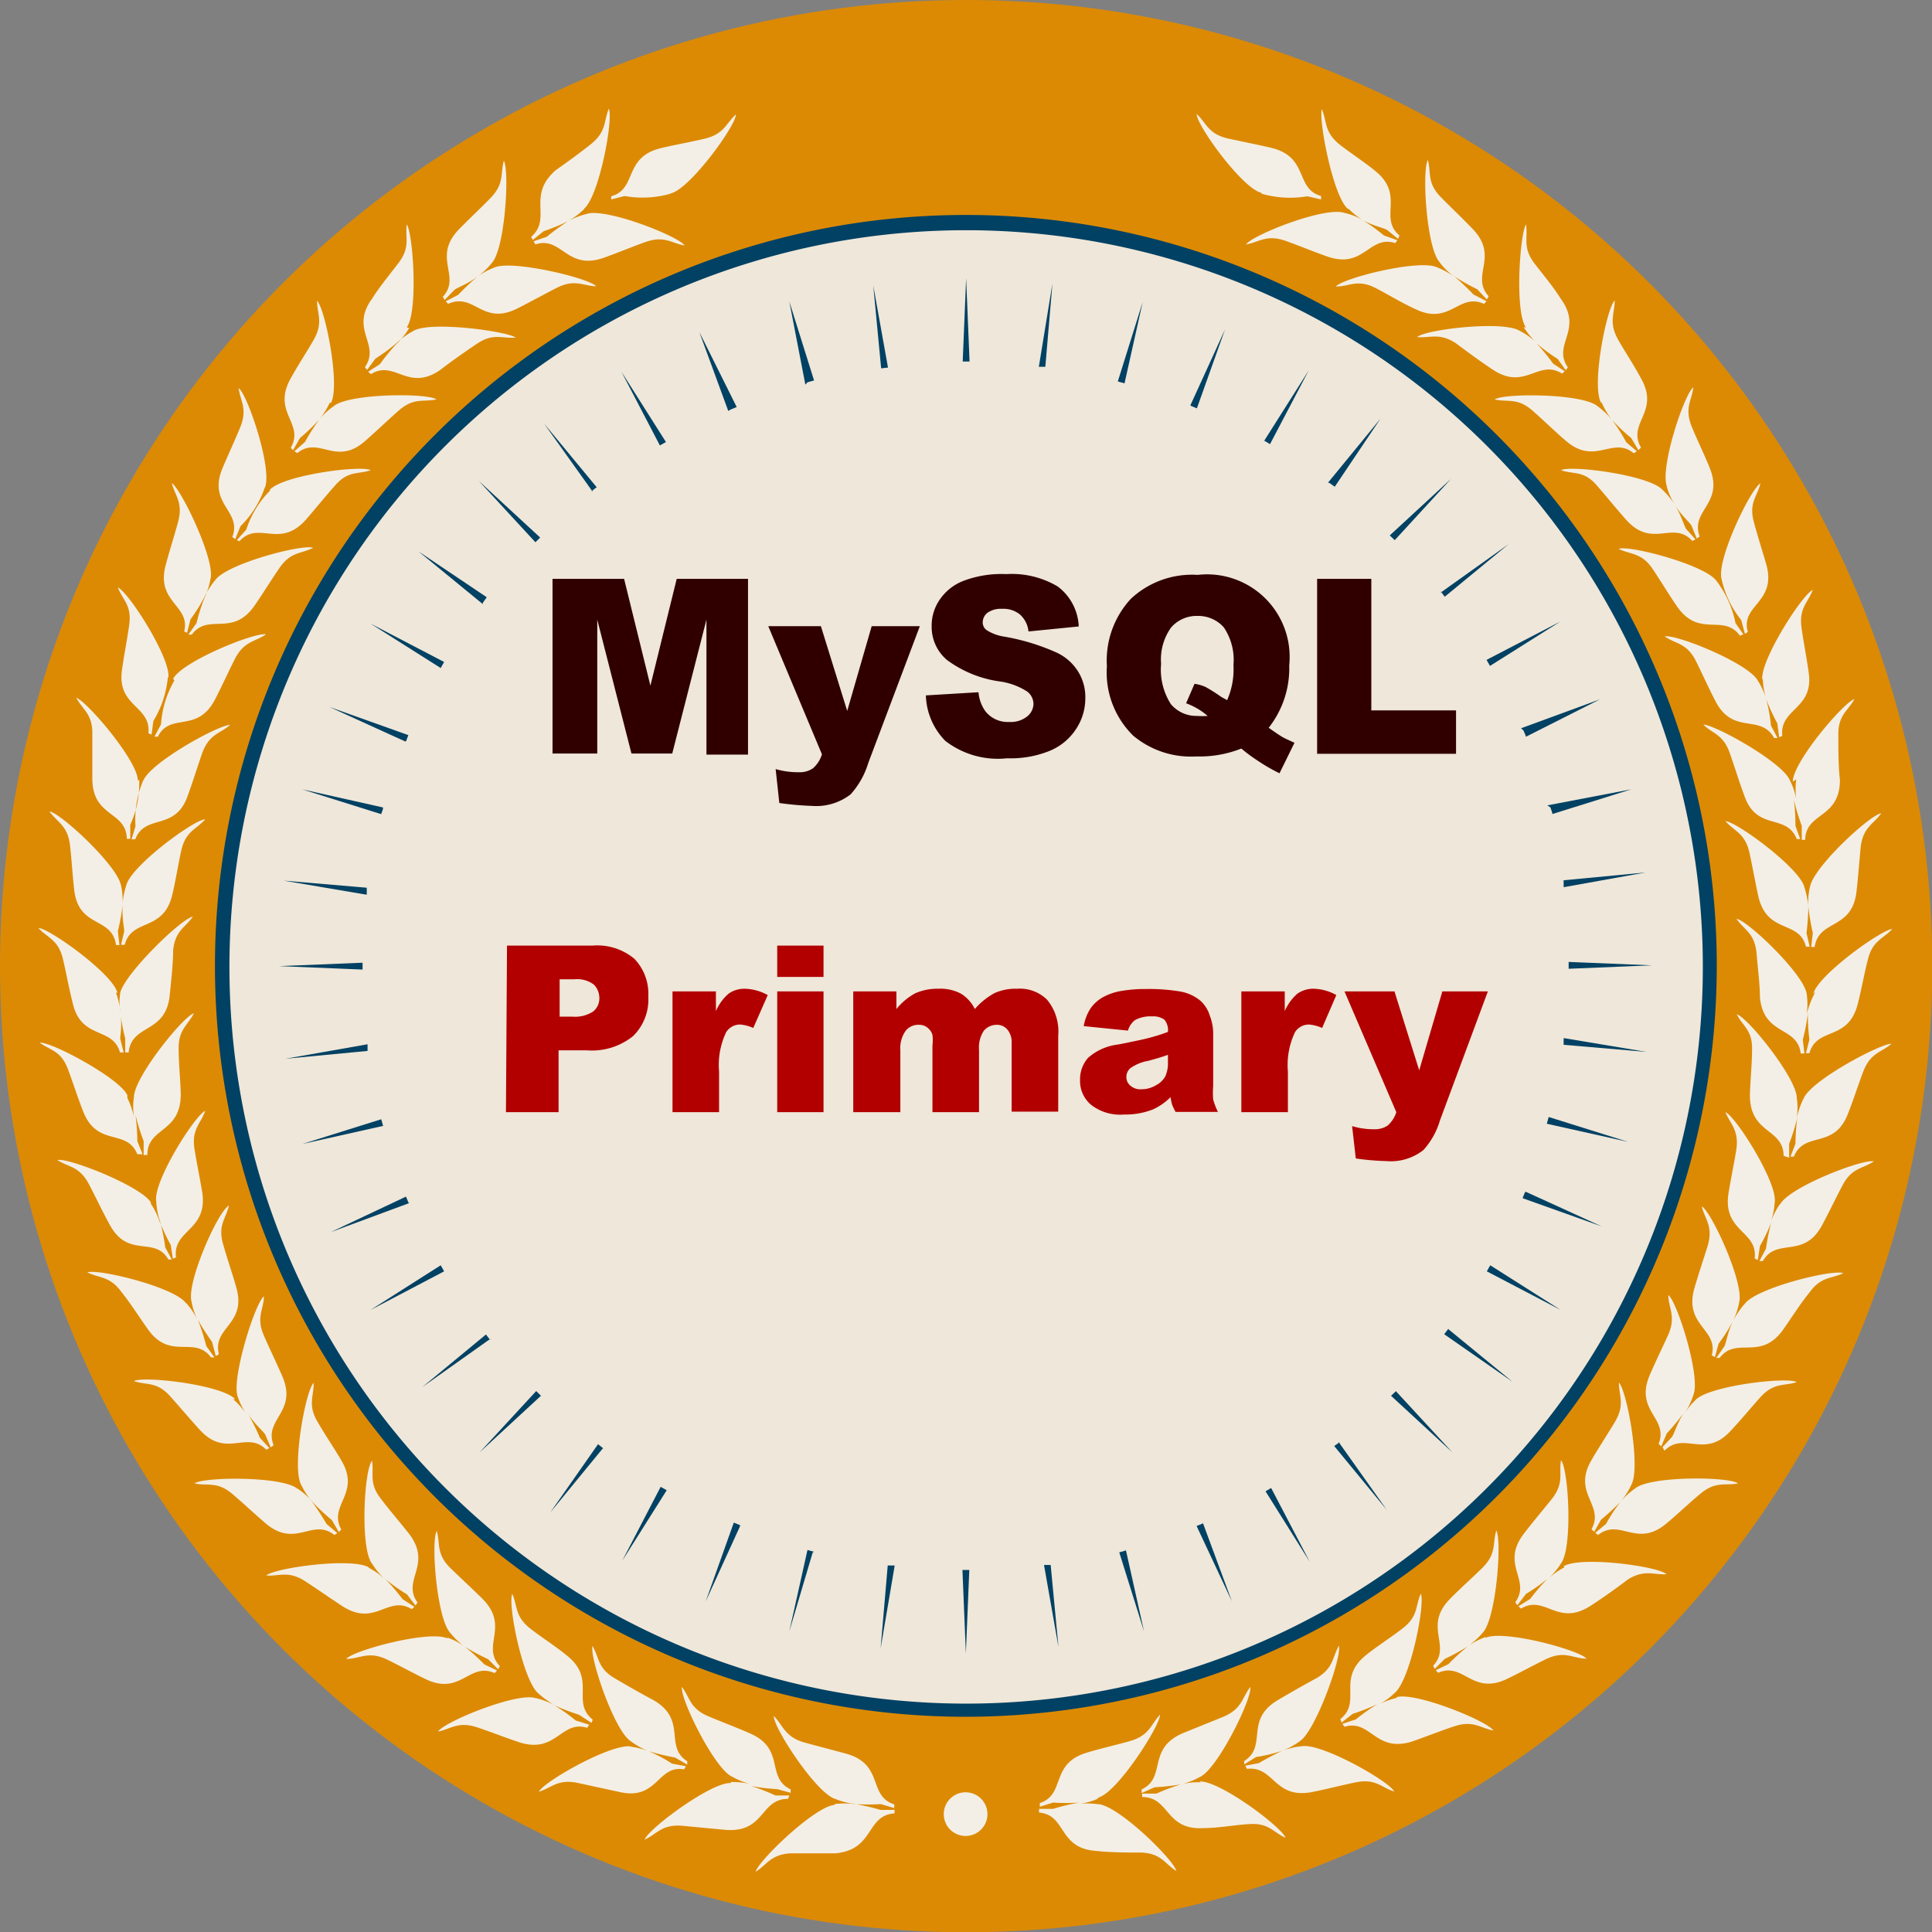 <svg xmlns="http://www.w3.org/2000/svg" viewBox="0 0 73.43 73.43"><rect x="0" y="0" width="73.43" height="73.43" fill="#808080" stroke="none"/><defs><style>.cls-1{fill:#dc8a04;}.cls-2{fill:#efe7d9;}.cls-3,.cls-5{fill:#004164;}.cls-4{fill:#f4efe6;}.cls-4,.cls-5{fill-rule:evenodd;}.cls-6{fill:#300000;}.cls-7{fill:#b20000;}</style></defs><g id="圖層_2" data-name="圖層 2"><g id="Layer_1" data-name="Layer 1"><circle class="cls-1" cx="36.72" cy="36.72" r="36.72"/><circle class="cls-2" cx="36.72" cy="36.72" r="28.25" transform="translate(-3.44 3.8) rotate(-5.65)"/><path class="cls-3" d="M36.72,65.25A28.54,28.54,0,1,1,65.25,36.72,28.57,28.57,0,0,1,36.72,65.25Zm0-56.5a28,28,0,1,0,28,28A28,28,0,0,0,36.72,8.75Z"/><path class="cls-4" d="M41.69,68.38a2.6,2.6,0,0,1-.74.19,2.82,2.82,0,0,1,.76,0c.75,0,2.9,2.11,3,2.54-.44-.27-.56-.66-1.32-.7-.51,0-1.19,0-1.71-.06-1.48-.09-1.13-1.37-2.19-1.46l0-.14.54,0a7.27,7.27,0,0,1,1-.24,7.19,7.19,0,0,1-1,0l-.51.16v-.14c1-.33.37-1.5,1.8-1.92.49-.15,1.15-.3,1.64-.44.74-.22.77-.62,1.13-1,0,.43-1.61,2.93-2.32,3.14Zm-5,1.4h0a.83.83,0,1,0-.82-.83.83.83,0,0,0,.82.83ZM47.94,7.36h0a3.94,3.94,0,0,0,1.75.1l.52.12V7.45c-1-.28-.45-1.48-1.89-1.83-.5-.12-1.17-.25-1.67-.36-.74-.18-.79-.58-1.17-.93,0,.44,1.75,2.85,2.47,3Zm-22.45,0h0a3.88,3.88,0,0,1-1.75.09l-.51.13V7.46c1-.28.45-1.48,1.89-1.83.5-.12,1.17-.24,1.67-.36.74-.18.8-.58,1.18-.92,0,.43-1.76,2.85-2.48,3Zm2.29,60.37h0a2.83,2.83,0,0,1,.75.08,3,3,0,0,1-.7-.28c-.68-.3-2-3-1.91-3.41.31.4.29.81,1,1.11.47.2,1.11.44,1.58.65,1.37.59.59,1.67,1.55,2.13l0,.13L29.54,68a7.62,7.62,0,0,1-1-.12,7.62,7.62,0,0,1,.93.36l.53,0-.05.13c-1.06,0-.87,1.28-2.35,1.18l-1.7-.16c-.76-.05-.93.32-1.4.53.14-.41,2.53-2.19,3.27-2.15ZM24,66.38c-.74-.14-3.33,1.33-3.52,1.72.49-.15.71-.49,1.46-.34l1.66.36C25,68.41,25,67.07,26,67.25l.07-.12-.53-.1a5.8,5.8,0,0,0-.88-.47,2.83,2.83,0,0,1-.67-.37c-.64-.38-1.59-3.21-1.47-3.63.26.44.19.85.85,1.23.44.26,1,.58,1.49.84,1.27.76.37,1.74,1.26,2.31l0,.13-.46-.27a9.68,9.68,0,0,1-1-.24,3,3,0,0,0-.74-.18Zm-3.63-1.84h0a3.2,3.2,0,0,1,.71.27,3.54,3.54,0,0,1-.61-.44c-.59-.47-1.18-3.39-1-3.79.21.47.09.86.7,1.33.4.31,1,.7,1.36,1,1.17.91.15,1.77,1,2.45l-.05.12L22,65.17a8.19,8.19,0,0,1-.94-.36,6.5,6.5,0,0,1,.82.58l.51.16-.07.12c-1-.31-1.17,1-2.58.55-.49-.16-1.12-.41-1.61-.57-.72-.24-1,.07-1.48.16.23-.37,3-1.5,3.7-1.27ZM17,62.27h0c-.68-.32-3.56.45-3.84.78.52,0,.81-.3,1.5,0,.46.22,1.06.55,1.52.77,1.34.64,1.65-.66,2.62-.23l.09-.1-.48-.23a7.83,7.83,0,0,0-.74-.67,8.71,8.71,0,0,0,.88.47l.38.38.07-.11c-.73-.78.39-1.5-.66-2.56-.36-.36-.86-.82-1.23-1.18-.54-.54-.37-.91-.51-1.4-.23.37,0,3.35.52,3.88a2.92,2.92,0,0,0,.55.52,2.48,2.48,0,0,0-.67-.35Zm-3-2.69h0a2.52,2.52,0,0,1,.62.44,3.31,3.31,0,0,1-.48-.59c-.46-.59-.3-3.57,0-3.91.08.5-.13.85.34,1.45.31.41.75.92,1.07,1.33.9,1.18-.3,1.75.32,2.61l-.08.11-.32-.42a7.73,7.73,0,0,1-.82-.58,7.71,7.71,0,0,1,.65.76l.45.29-.1.09c-.91-.55-1.38.69-2.63-.11-.43-.28-1-.68-1.42-.95-.64-.42-1-.18-1.48-.22.32-.29,3.28-.7,3.91-.3Zm-2.69-3h0a2.54,2.54,0,0,1,.56.5,8,8,0,0,0,.74.69l.27.46.09-.1c-.51-.93.76-1.35,0-2.63-.26-.45-.64-1-.9-1.46-.39-.65-.13-1-.15-1.48-.31.3-.84,3.24-.47,3.88a3.37,3.37,0,0,0,.41.64,8.68,8.68,0,0,1,.55.84l.41.35-.11.07c-.84-.66-1.46.52-2.6-.43-.39-.33-.89-.8-1.28-1.13-.58-.49-.94-.29-1.44-.4.35-.25,3.33-.28,3.91.2ZM8.94,53.18h0c-.51-.55-3.47-.89-3.85-.69.48.17.86,0,1.38.58.34.38.78.9,1.13,1.28,1,1.09,1.78,0,2.52.75l.12-.06-.36-.39a8.27,8.27,0,0,0-.44-.89c.27.4.56.63.64.76l.21.49.11-.08c-.39-1,.92-1.25.33-2.62-.2-.47-.5-1.08-.7-1.55-.31-.7,0-1,0-1.49-.34.26-1.23,3.1-1,3.8a3.08,3.08,0,0,0,.33.68,2.59,2.59,0,0,0-.5-.57ZM7.1,49.55h0a3,3,0,0,1,.42.64,2.64,2.64,0,0,1-.24-.72c-.2-.72,1-3.43,1.42-3.65-.11.5-.43.74-.22,1.47.14.5.36,1.14.5,1.64.41,1.42-.92,1.51-.66,2.54l-.12.07L8.06,51a8.65,8.65,0,0,1-.54-.84,8.53,8.53,0,0,1,.32,1l.31.43-.13,0c-.64-.85-1.54.14-2.4-1.07-.3-.42-.67-1-1-1.41-.45-.62-.84-.52-1.3-.75.41-.15,3.3.56,3.74,1.16ZM5.72,45.73h0a2.87,2.87,0,0,1,.34.68,8.5,8.5,0,0,0,.43.91l.08.52.12-.05c-.13-1.06,1.2-1,1-2.45-.08-.5-.22-1.17-.3-1.68-.11-.75.24-.95.41-1.44-.4.18-2,2.71-1.86,3.45a2.63,2.63,0,0,0,.14.74,7.18,7.18,0,0,1,.2,1l.25.46-.13,0c-.53-.92-1.54,0-2.25-1.36-.25-.45-.54-1.07-.78-1.52-.36-.67-.76-.62-1.19-.9.42-.1,3.2,1,3.56,1.62Zm-.88-4h0a3.1,3.1,0,0,1,.25.72,2.56,2.56,0,0,1,0-.75c0-.75,1.87-3.07,2.28-3.19-.23.46-.6.62-.58,1.38,0,.51.07,1.19.08,1.7,0,1.49-1.27,1.24-1.27,2.31l-.14,0v-.53a7.76,7.76,0,0,1-.31-1,8.54,8.54,0,0,1,.07,1l.2.5H5.22c-.41-1-1.52-.25-2.06-1.63-.19-.48-.4-1.13-.58-1.61-.27-.71-.68-.71-1.07-1,.43-.05,3.06,1.36,3.33,2Zm-.38-4h0c-.18-.73-2.61-2.46-3-2.46.34.38.75.43.93,1.17.12.5.24,1.17.37,1.67C3.08,39.54,4.28,39,4.56,40H4.7l-.13-.52c0-.15.08-.51,0-1a2.49,2.49,0,0,1,0-.75C4.75,37,6.9,34.9,7.33,34.84c-.29.42-.68.53-.75,1.29,0,.51-.08,1.19-.13,1.7C6.3,39.31,5,38.9,4.89,40l-.13,0,0-.53a7.49,7.49,0,0,1-.19-1,2.83,2.83,0,0,0-.16-.74Zm.14-4.06h0c-.1-.74-2.29-2.77-2.72-2.83.3.42.69.53.78,1.28.06.51.1,1.19.16,1.7.17,1.48,1.44,1,1.59,2.1l.13,0-.06-.53a7.69,7.69,0,0,0,.18-1,2.73,2.73,0,0,1,.14-.74c.17-.73,2.57-2.5,3-2.51-.33.38-.74.44-.91,1.18-.11.5-.22,1.18-.34,1.68-.34,1.44-1.54.88-1.81,1.91H4.6l.12-.51c0-.16-.09-.52-.06-1a2.9,2.9,0,0,0-.06-.75Zm.64-4h0c0-.75-1.92-3-2.34-3.15.24.46.62.61.61,1.37,0,.51,0,1.19,0,1.7,0,1.49,1.29,1.22,1.31,2.29l.13,0v-.53a3.75,3.75,0,0,0,.34-1.71Zm.2,0h0a3.77,3.77,0,0,0-.29,1.73L5,31.9l.14,0c.39-1,1.52-.28,2-1.67.18-.49.38-1.14.55-1.62.27-.72.67-.72,1.06-1.06-.44,0-3,1.41-3.3,2.11Zm.94-3.93h0a3.89,3.89,0,0,1-.55,1.66l-.07.52-.12-.05c.11-1.06-1.22-1-1-2.43.07-.51.2-1.18.27-1.68.11-.76-.25-.95-.43-1.43.4.16,2,2.66,1.92,3.41Zm.2.06h0c.34-.66,3.11-1.78,3.53-1.69-.42.29-.83.25-1.18.93-.23.45-.51,1.07-.75,1.53C7.5,27.9,6.47,27.05,6,28l-.13,0,.25-.47a3.83,3.83,0,0,1,.51-1.67ZM8,22H8a2.85,2.85,0,0,1-.23.73,7.21,7.21,0,0,0-.3.95l-.31.44.13,0c.63-.85,1.54.12,2.39-1.11.29-.42.65-1,.94-1.42.43-.63.82-.53,1.28-.77-.41-.15-3.29.61-3.72,1.23a3.11,3.11,0,0,0-.41.64,6.51,6.51,0,0,1-.53.85l-.13.51L7,24c.25-1-1.09-1.1-.7-2.53.13-.5.34-1.15.47-1.64.2-.74-.13-1-.24-1.47C6.9,18.61,8.19,21.3,8,22Zm2.07-3.49h0A3.74,3.74,0,0,1,9.14,20l-.2.49-.11-.08c.38-1-.94-1.23-.38-2.6.2-.48.49-1.1.68-1.57.29-.71,0-1-.06-1.49.35.26,1.29,3.08,1,3.78Zm.18.11h0c.5-.56,3.45-.95,3.84-.75-.48.17-.86,0-1.37.6-.34.38-.77.91-1.11,1.3-1,1.1-1.78,0-2.51.8L9,20.53l.36-.4a3.74,3.74,0,0,1,.91-1.49Zm2.33-3.31h0c.36-.66-.22-3.58-.53-3.88,0,.51.25.82-.13,1.49-.25.44-.62,1-.87,1.46-.73,1.3.54,1.7,0,2.64l.09.09.26-.46a7.58,7.58,0,0,0,.73-.7,2.74,2.74,0,0,1,.55-.51c.57-.49,3.55-.51,3.91-.26-.5.11-.86-.08-1.43.42-.39.34-.88.81-1.27,1.15-1.12,1-1.76-.2-2.59.47l-.11-.07.4-.35a8.4,8.4,0,0,1,.54-.85,2.94,2.94,0,0,0,.4-.64Zm2.88-2.87h0c.44-.6.24-3.57,0-3.91-.07.51.15.85-.31,1.46-.31.41-.74.93-1,1.35-.88,1.19.33,1.74-.28,2.61l.08.11.32-.43a7.25,7.25,0,0,0,.8-.59,3.1,3.1,0,0,1,.62-.45c.62-.41,3.58,0,3.91.24-.51.05-.85-.19-1.48.24-.42.28-1,.69-1.4,1-1.23.83-1.72-.41-2.62.15l-.11-.09.45-.29a7.73,7.73,0,0,1,.63-.77,2.74,2.74,0,0,0,.48-.6ZM18.69,10h0a2.92,2.92,0,0,1-.55.52,9.52,9.52,0,0,0-.73.69l-.47.24.09.1c1-.45,1.29.84,2.62.18.46-.23,1.06-.56,1.51-.79.69-.35,1-.07,1.5-.06-.29-.32-3.18-1-3.85-.72a2.8,2.8,0,0,0-.67.36c-.39.29-.75.4-.87.5l-.37.38-.07-.12c.72-.78-.42-1.49.61-2.56.36-.37.86-.84,1.21-1.2.53-.55.36-.92.5-1.41.22.37.05,3.34-.46,3.89ZM22.2,7.93h0c.57-.47,1.12-3.4.94-3.8-.2.48-.08.86-.67,1.34-.4.32-.95.72-1.35,1C20,7.45,21,8.29,20.19,9l.06.12.41-.33a9.1,9.1,0,0,0,.93-.38,8,8,0,0,0-.81.59l-.5.17.07.12c1-.33,1.18,1,2.59.51.48-.17,1.11-.43,1.59-.6.72-.26,1,.05,1.49.13-.24-.36-3-1.44-3.72-1.2a2.77,2.77,0,0,0-.71.28,3.25,3.25,0,0,0,.61-.46ZM31.72,68.6h0c-.74.05-2.89,2.11-3,2.54.44-.27.56-.65,1.32-.7l1.71,0C33.25,70.3,32.9,69,34,68.92l0-.13-.53,0a8.71,8.71,0,0,0-1-.23,2.82,2.82,0,0,1-.73-.19c-.72-.22-2.35-2.71-2.33-3.15.36.36.4.77,1.13,1l1.65.44c1.42.42.79,1.6,1.8,1.92v.14l-.51-.15a9.34,9.34,0,0,1-1,0,2.79,2.79,0,0,0-.76,0Zm13.93-.86h0a2.54,2.54,0,0,0-.76.08,3.06,3.06,0,0,0,.71-.28c.68-.3,2-3,1.92-3.42-.32.41-.3.81-1,1.12l-1.58.64c-1.36.6-.59,1.68-1.55,2.13l0,.14.49-.22a9.09,9.09,0,0,0,1-.11,8.17,8.17,0,0,0-.93.35l-.54,0,0,.13c1.06,0,.87,1.28,2.35,1.18.52,0,1.19-.12,1.7-.15.76-.06.93.31,1.4.52-.14-.41-2.52-2.19-3.27-2.14Zm3.82-1.37h0c.74-.14,3.33,1.33,3.52,1.72-.49-.15-.7-.5-1.45-.35-.5.1-1.16.27-1.67.37-1.46.28-1.43-1-2.48-.88l-.06-.12.52-.1a9.16,9.16,0,0,1,.89-.47,6.08,6.08,0,0,1-1,.24l-.45.28,0-.13c.9-.57,0-1.55,1.27-2.31.44-.26,1-.58,1.48-.84.66-.39.59-.79.85-1.23C51,63,50,65.79,49.4,66.18a2.91,2.91,0,0,1-.66.36,2.8,2.8,0,0,1,.73-.17Zm3.63-1.84h0a2.78,2.78,0,0,0-.71.26,2.51,2.51,0,0,0,.61-.44c.59-.46,1.18-3.38,1-3.78-.21.47-.09.86-.69,1.32-.41.32-1,.7-1.37,1-1.17.92-.15,1.77-1,2.45l.05.13.42-.33a8.18,8.18,0,0,0,.94-.37,7.79,7.79,0,0,0-.82.58l-.51.17.08.11c1-.3,1.16,1,2.57.56.49-.17,1.12-.42,1.61-.58.72-.24,1,.08,1.48.16-.23-.36-3-1.49-3.7-1.26Zm3.36-2.28h0c.68-.32,3.56.46,3.84.79-.51,0-.81-.31-1.5,0-.46.22-1.06.55-1.52.77-1.34.64-1.65-.66-2.62-.23l-.09-.1.48-.23a8.92,8.92,0,0,1,.74-.68,7.55,7.55,0,0,1-.88.48l-.38.38-.06-.12c.72-.77-.4-1.49.65-2.55.36-.37.87-.82,1.23-1.18.54-.54.37-.91.52-1.41.22.38,0,3.35-.52,3.89a3.19,3.19,0,0,1-.56.51,2.79,2.79,0,0,1,.67-.35Zm3-2.68h0a2.72,2.72,0,0,0-.61.43,2.9,2.9,0,0,0,.48-.58c.45-.6.29-3.57,0-3.92-.09.51.13.85-.34,1.46-.32.4-.76.92-1.07,1.33-.91,1.18.29,1.75-.33,2.61l.08.11.33-.43a6.92,6.92,0,0,0,.81-.57,8,8,0,0,0-.65.76l-.45.28.1.09c.91-.55,1.38.7,2.63-.1.44-.28,1-.68,1.42-1,.64-.41,1-.17,1.48-.21-.32-.3-3.27-.7-3.91-.3Zm2.69-3h0a2.82,2.82,0,0,0-.56.51,3,3,0,0,0,.41-.64c.37-.65-.16-3.58-.47-3.89,0,.51.24.83-.15,1.49-.26.44-.63,1-.89,1.45-.75,1.28.51,1.7,0,2.63l.1.1.26-.46a9,9,0,0,0,.74-.68,6.71,6.71,0,0,0-.55.84l-.41.34.11.08c.84-.66,1.46.52,2.6-.44.4-.33.89-.8,1.28-1.12.59-.5.94-.3,1.44-.4-.35-.26-3.33-.29-3.91.19Zm2.29-3.36h0c.51-.54,3.47-.89,3.85-.68-.48.16-.86,0-1.38.57-.34.38-.78.91-1.13,1.28-1,1.09-1.77,0-2.52.76L63.19,55l.36-.39c.09-.13.18-.49.44-.9a9.22,9.22,0,0,1-.64.77l-.21.49-.1-.09c.39-1-.92-1.24-.34-2.61.2-.47.5-1.09.71-1.55.3-.7,0-1,0-1.5.34.27,1.24,3.11.95,3.8a2.77,2.77,0,0,1-.33.69,2.87,2.87,0,0,1,.5-.58Zm1.84-3.62a3.44,3.44,0,0,0-.42.63,6.6,6.6,0,0,1-.54.85l-.14.51-.12-.07c.26-1-1.07-1.12-.66-2.55.14-.49.36-1.14.51-1.63.21-.73-.12-1-.23-1.48.38.22,1.62,2.93,1.42,3.65a2.64,2.64,0,0,1-.24.72c-.21.45-.25.82-.32.95l-.31.44.13,0c.64-.84,1.54.14,2.41-1.07.29-.41.66-1,1-1.41.44-.62.83-.52,1.29-.74-.4-.16-3.3.56-3.74,1.16Zm1.38-3.82h0c.36-.66,3.14-1.73,3.56-1.63-.43.29-.83.23-1.19.91-.24.45-.53,1.06-.78,1.52-.7,1.3-1.72.44-2.25,1.36l-.13,0,.25-.47a8.73,8.73,0,0,1,.2-1,6.53,6.53,0,0,1-.43.9l-.08.53-.12-.06c.13-1.05-1.2-1-1-2.44.08-.51.22-1.18.3-1.68.12-.76-.24-1-.41-1.44.4.17,2,2.7,1.87,3.44a3,3,0,0,1-.15.75,2.7,2.7,0,0,1,.34-.68Zm.88-4h0a3.1,3.1,0,0,0-.25.72,2.6,2.6,0,0,0,0-.76c0-.75-1.86-3.06-2.28-3.18.23.46.61.61.58,1.37,0,.52-.07,1.2-.08,1.71,0,1.48,1.27,1.24,1.28,2.3L68,44v-.53a6.9,6.9,0,0,0,.31-1,8.54,8.54,0,0,0-.07,1l-.19.49.13,0c.41-1,1.53-.25,2.06-1.64.19-.48.4-1.13.58-1.6.28-.72.68-.71,1.07-1.05-.43,0-3,1.36-3.33,2.06Zm.38-4h0c.18-.72,2.61-2.45,3-2.46-.35.38-.75.43-.93,1.17-.13.5-.25,1.17-.38,1.67-.36,1.44-1.55.86-1.84,1.88h-.13l.13-.52a7.77,7.77,0,0,1-.06-1,6.9,6.9,0,0,1-.19,1l.06.53-.14,0c-.13-1.06-1.4-.65-1.55-2.13,0-.51-.09-1.19-.13-1.7-.08-.76-.47-.86-.76-1.29.43.07,2.59,2.13,2.67,2.87a2.87,2.87,0,0,1,0,.76A3.26,3.26,0,0,1,69,37.7Zm-.13-4.06h0a2.59,2.59,0,0,0-.06.76,3.42,3.42,0,0,0-.15-.75c-.17-.72-2.57-2.49-3-2.51.34.39.74.45.91,1.19.11.5.23,1.17.34,1.67.34,1.45,1.55.88,1.81,1.91h.14l-.12-.52a9.3,9.3,0,0,0,.07-1,8.75,8.75,0,0,0,.17,1l-.06.53.13,0c.16-1.06,1.42-.63,1.59-2.1.06-.51.11-1.19.16-1.7.09-.76.49-.86.78-1.28-.43.06-2.62,2.08-2.71,2.82Zm-.65-4h0c0-.75,1.92-3,2.34-3.14-.24.45-.62.6-.61,1.36,0,.52,0,1.2.06,1.71,0,1.49-1.3,1.22-1.32,2.28l-.13,0v-.53a8.33,8.33,0,0,1-.3-1,7.83,7.83,0,0,1,.06,1l.18.5h-.13c-.4-1-1.53-.27-2-1.67-.18-.48-.38-1.13-.55-1.61-.26-.72-.67-.73-1-1.07.43,0,3,1.42,3.29,2.12a2.54,2.54,0,0,1,.24.72,3,3,0,0,1,0-.76Zm-1.14-3.9h0a2.72,2.72,0,0,0,.13.75,3,3,0,0,0-.32-.69c-.35-.66-3.11-1.78-3.54-1.68.42.29.83.24,1.18.92.23.46.51,1.08.75,1.54.68,1.31,1.71.46,2.23,1.4l.13,0-.25-.47a6.22,6.22,0,0,0-.18-1,7.26,7.26,0,0,0,.42.91l.07.53.12-.05c-.11-1.06,1.22-1,1-2.43-.07-.51-.2-1.18-.27-1.69-.1-.75.25-.95.43-1.43-.4.17-2,2.67-1.92,3.41ZM65.43,22h0c-.19-.73,1.1-3.41,1.48-3.63-.12.5-.45.74-.25,1.47.13.5.34,1.15.48,1.64.38,1.44-1,1.51-.71,2.54l-.11.07-.14-.52A3.8,3.8,0,0,1,65.43,22Zm-.19.08h0a3.91,3.91,0,0,1,.72,1.6l.3.43-.13.05c-.63-.86-1.54.11-2.39-1.11-.29-.42-.64-1-.93-1.43-.43-.63-.83-.53-1.29-.76.41-.15,3.29.61,3.72,1.22Zm-1.89-3.58h0a2.6,2.6,0,0,0,.31.69,3.07,3.07,0,0,0-.48-.58c-.51-.55-3.46-.94-3.85-.74.48.17.87,0,1.37.59.34.39.77.92,1.11,1.3,1,1.11,1.78,0,2.51.8l.12-.06-.35-.39c-.09-.13-.17-.49-.43-.91.26.41.55.64.63.78l.2.49.11-.08c-.37-1,.94-1.23.38-2.61-.19-.48-.49-1.09-.68-1.56-.29-.71,0-1,.06-1.5-.35.26-1.29,3.09-1,3.78Zm-2.5-3.2h0c-.37-.65.21-3.58.52-3.88,0,.51-.24.83.13,1.49.25.44.62,1,.87,1.47.73,1.29-.54,1.69,0,2.63l-.1.1L62,16.65a7.07,7.07,0,0,1-.73-.69,6.85,6.85,0,0,1,.54.85l.4.34-.11.08c-.82-.67-1.47.49-2.59-.48-.39-.33-.88-.81-1.26-1.14-.58-.51-.94-.31-1.44-.43.36-.24,3.34-.23,3.91.26a3.09,3.09,0,0,1,.55.52,2.87,2.87,0,0,1-.39-.65ZM58,12.45h0c-.44-.6-.23-3.58,0-3.92.08.51-.14.86.31,1.47.31.4.75.93,1,1.34.89,1.2-.33,1.75.28,2.62l-.08.11-.31-.43a6.67,6.67,0,0,1-.81-.6,8.05,8.05,0,0,1,.64.78l.44.29-.1.09c-.9-.57-1.4.67-2.63-.15-.43-.28-1-.7-1.4-1-.63-.42-1-.19-1.48-.24.33-.29,3.29-.64,3.91-.23a2.6,2.6,0,0,1,.62.44,3,3,0,0,1-.48-.59ZM54.74,10h0a2.7,2.7,0,0,0,.55.53,3.2,3.2,0,0,0-.67-.37c-.67-.32-3.56.4-3.85.73.52,0,.82-.29,1.5.05.45.23,1,.57,1.51.8,1.33.66,1.66-.63,2.62-.19l.1-.1L56,11.19a9.52,9.52,0,0,0-.73-.69,7.47,7.47,0,0,0,.87.49l.37.39.07-.12c-.71-.79.42-1.49-.61-2.56-.35-.37-.85-.84-1.21-1.21-.53-.54-.36-.91-.49-1.41-.23.37-.06,3.35.45,3.89Zm-3.5-2.05h0c-.58-.47-1.13-3.41-1-3.8.2.47.08.86.67,1.34.4.31,1,.71,1.35,1,1.16.93.12,1.77.93,2.46l-.05.13-.42-.34c-.13-.08-.49-.14-.92-.37a7.51,7.51,0,0,1,.8.58l.51.18-.08.11c-1-.32-1.18,1-2.58.51-.49-.17-1.12-.43-1.6-.6-.72-.25-1,.06-1.49.14.24-.36,3-1.45,3.73-1.2a2.49,2.49,0,0,1,.7.27A2.84,2.84,0,0,1,51.24,7.92Z"/><path class="cls-5" d="M36.72,10.57l.13,3.17h-.26l.13-3.17Zm2.77,3.33h0L40,10.78l-.27,3.16-.25,0Zm3,.58h0l.94-3-.69,3.09-.25-.07Zm2.76.91h0l1.31-2.87-1.07,3-.24-.1Zm2.8,1.36h0l1.69-2.67-1.47,2.8-.22-.13Zm2.42,1.6h0l2-2.44L50.73,18.5l-.21-.15Zm2.35,2h0l2.33-2.15-2.14,2.33-.19-.18Zm1.94,2.17h0l2.58-1.84-2.43,2-.15-.2Zm1.74,2.56h0l2.81-1.46-2.68,1.69-.13-.23Zm1.31,2.6h0l3-1.1L58,28a2.44,2.44,0,0,0-.1-.24Zm1,2.93h0L62,30l-3,.94c0-.08-.05-.16-.07-.25Zm.59,2.85h0l3.15-.3-3.12.56,0-.26Zm.22,3.1h0l3.17.13-3.17.13c0-.05,0-.09,0-.13s0-.09,0-.13Zm-.16,2.9h0l3.12.52-3.15-.27,0-.25Zm-.58,3h0l3,.94-3.09-.69.07-.25ZM58,45.3h0l2.87,1.31-3-1.07a2.44,2.44,0,0,1,.1-.24Zm-1.36,2.79h0l2.68,1.7-2.81-1.47.13-.23Zm-1.59,2.43h0l2.44,2-2.6-1.81.16-.21Zm-2,2.35h0L55.2,55.2l-2.33-2.15.19-.18Zm-2.17,1.94h0l1.83,2.58-2-2.43.21-.15Zm-2.57,1.74h0l1.47,2.81L48.1,56.68l.22-.13Zm-2.6,1.31h0l1.11,3L45.48,58l.24-.1Zm-2.93,1h0L43.48,62l-.94-3,.25-.07Zm-2.85.59h0l.3,3.15-.55-3.12.25,0Zm-3.09.22h0l-.13,3.17-.13-3.17h.26ZM34,59.53h0l-.53,3.12.27-3.15.26,0ZM30.89,59h0L30,62l.69-3.09.25.07ZM28.13,58h0l-1.31,2.87,1.07-3,.24.1Zm-2.79-1.36h0l-1.69,2.68,1.46-2.81.23.13Zm-2.43-1.59h0l-2,2.44,1.82-2.6.2.16Zm-2.35-2h0L18.23,55.2l2.15-2.33.18.18Zm-1.93-2.16h0l-2.58,1.83,2.42-2,.16.21Zm-1.75-2.57h0l-2.8,1.47,2.67-1.7.13.23Zm-1.31-2.6h0l-3,1.11,2.86-1.35.1.24Zm-1-2.93h0l-3.08.69,3-.94.07.25ZM14,39.94h0l-3.15.3,3.12-.55,0,.25Zm-.22-3.09h0l-3.17-.13,3.17-.13v.26ZM13.9,34h0l-3.12-.53,3.16.27c0,.08,0,.17,0,.26Zm.58-3.06h0l-3-.94,3.08.69c0,.09-.05.17-.07.25Zm.92-2.76h0l-2.88-1.31,3,1.07-.09.24Zm1.35-2.79h0l-2.67-1.69,2.8,1.46-.13.23Zm1.6-2.43h0l-2.44-2L18.5,22.7l-.15.21Zm2-2.35h0l-2.15-2.33,2.33,2.15-.18.18Zm2.17-1.93h0l-1.84-2.58,2,2.42a1.56,1.56,0,0,0-.2.16Zm2.56-1.75h0l-1.46-2.8,1.69,2.67-.23.13Zm2.6-1.31h0l-1.1-3L28,15.47l-.24.1Zm2.93-1h0L30,11.46l.94,3-.25.07ZM33.49,14h0l-.3-3.15.56,3.12Z"/><path class="cls-6" d="M21,22h2.72l1,4.06,1-4.06h2.71v6.68H26.85V23.55l-1.3,5.09H24l-1.3-5.09v5.09H21Z"/><path class="cls-6" d="M29.2,23.8h2l1,3.22.93-3.22h1.83L33,29a3.12,3.12,0,0,1-.67,1.19,2.13,2.13,0,0,1-1.47.44,11.35,11.35,0,0,1-1.24-.11l-.14-1.29a3,3,0,0,0,.89.12.88.88,0,0,0,.53-.15,1.16,1.16,0,0,0,.34-.53Z"/><path class="cls-6" d="M35.19,26.43l2-.12a1.45,1.45,0,0,0,.26.72,1.08,1.08,0,0,0,.91.41,1,1,0,0,0,.68-.21.63.63,0,0,0,.24-.48.61.61,0,0,0-.23-.46A2.58,2.58,0,0,0,38,25.9,4.38,4.38,0,0,1,36,25.09a1.64,1.64,0,0,1-.59-1.29,1.73,1.73,0,0,1,.3-1,1.93,1.93,0,0,1,.9-.72,4.1,4.1,0,0,1,1.64-.26,3.42,3.42,0,0,1,1.95.47,2,2,0,0,1,.8,1.52L39.09,24a1,1,0,0,0-.33-.65,1,1,0,0,0-.68-.21.88.88,0,0,0-.55.15.47.47,0,0,0-.18.37.36.36,0,0,0,.15.29,1.74,1.74,0,0,0,.69.25,8.27,8.27,0,0,1,1.94.59,1.9,1.9,0,0,1,.85.74,1.83,1.83,0,0,1,.27,1,2.11,2.11,0,0,1-.36,1.19,2.18,2.18,0,0,1-1,.82,3.94,3.94,0,0,1-1.61.28,3.27,3.27,0,0,1-2.35-.66A2.57,2.57,0,0,1,35.19,26.43Z"/><path class="cls-6" d="M48.22,27.66c.25.18.42.29.5.34s.28.14.48.23l-.57,1.16a6.84,6.84,0,0,1-.86-.5,5.9,5.9,0,0,1-.59-.44,4.29,4.29,0,0,1-1.71.3,3.42,3.42,0,0,1-2.4-.79,3.36,3.36,0,0,1-1-2.64,3.45,3.45,0,0,1,.91-2.56,3.4,3.4,0,0,1,2.54-.91A3.14,3.14,0,0,1,49,25.29,3.65,3.65,0,0,1,48.22,27.66Zm-1.58-1.05a2.9,2.9,0,0,0,.24-1.33,2.2,2.2,0,0,0-.37-1.44,1.3,1.3,0,0,0-1-.43,1.28,1.28,0,0,0-1,.44,2.09,2.09,0,0,0-.38,1.38,2.44,2.44,0,0,0,.37,1.53,1.26,1.26,0,0,0,1,.45,2.58,2.58,0,0,0,.4,0,2.64,2.64,0,0,0-.82-.48l.32-.74a1.53,1.53,0,0,1,.42.12,6.28,6.28,0,0,1,.6.38Z"/><path class="cls-6" d="M50.06,22h2.06v5h3.22v1.65H50.06Z"/><path class="cls-7" d="M19.27,35.94h3.25a2.2,2.2,0,0,1,1.59.5,1.92,1.92,0,0,1,.53,1.44,1.94,1.94,0,0,1-.58,1.5,2.49,2.49,0,0,1-1.76.54H21.23v2.35h-2Zm2,2.7h.48a1.26,1.26,0,0,0,.8-.2.64.64,0,0,0,.23-.5.73.73,0,0,0-.2-.51,1.05,1.05,0,0,0-.75-.21h-.56Z"/><path class="cls-7" d="M25.56,37.68h1.65v.75a1.81,1.81,0,0,1,.49-.67,1.05,1.05,0,0,1,.62-.18,1.9,1.9,0,0,1,.86.24l-.55,1.25a1.55,1.55,0,0,0-.49-.13.62.62,0,0,0-.54.29,2.89,2.89,0,0,0-.27,1.5v1.54H25.56Z"/><path class="cls-7" d="M29.54,35.94H31.3v1.19H29.54Zm0,1.74H31.3v4.59H29.54Z"/><path class="cls-7" d="M32.43,37.68h1.64v.67a2.39,2.39,0,0,1,.72-.6,2.08,2.08,0,0,1,.87-.17,1.65,1.65,0,0,1,.87.19,1.41,1.41,0,0,1,.52.58,2.69,2.69,0,0,1,.76-.61,1.94,1.94,0,0,1,.84-.16A1.47,1.47,0,0,1,39.8,38a1.9,1.9,0,0,1,.42,1.37v2.88H38.45V39.65a.74.74,0,0,0-.12-.46.51.51,0,0,0-.44-.24.64.64,0,0,0-.5.23,1.15,1.15,0,0,0-.18.72v2.37H35.44V39.74a1.82,1.82,0,0,0,0-.41.56.56,0,0,0-.2-.28.51.51,0,0,0-.32-.1.61.61,0,0,0-.5.23,1.14,1.14,0,0,0-.2.75v2.34H32.43Z"/><path class="cls-7" d="M42.87,39.17,41.19,39a1.77,1.77,0,0,1,.27-.69,1.43,1.43,0,0,1,.52-.44,2.13,2.13,0,0,1,.66-.21,5.37,5.37,0,0,1,.92-.07,7.14,7.14,0,0,1,1.27.09,1.64,1.64,0,0,1,.8.36,1.25,1.25,0,0,1,.35.56,1.86,1.86,0,0,1,.13.68v2a3.08,3.08,0,0,0,0,.51,2.68,2.68,0,0,0,.18.47H44.68a2.9,2.9,0,0,1-.13-.27,2,2,0,0,1-.06-.29,2.26,2.26,0,0,1-.68.47,2.86,2.86,0,0,1-1.09.19A1.8,1.8,0,0,1,41.48,42a1.18,1.18,0,0,1-.43-.94,1.23,1.23,0,0,1,.31-.86,2.09,2.09,0,0,1,1.13-.5c.66-.13,1.09-.22,1.28-.28a6.31,6.31,0,0,0,.62-.2.63.63,0,0,0-.13-.46.71.71,0,0,0-.47-.13,1.23,1.23,0,0,0-.65.14A.77.77,0,0,0,42.87,39.17Zm1.52.92c-.24.09-.49.16-.75.23a1.66,1.66,0,0,0-.68.28.44.44,0,0,0-.15.32.42.42,0,0,0,.15.34.57.57,0,0,0,.42.14,1.06,1.06,0,0,0,.55-.15.85.85,0,0,0,.36-.34,1.21,1.21,0,0,0,.1-.54Z"/><path class="cls-7" d="M47.18,37.68h1.65v.75a1.81,1.81,0,0,1,.49-.67,1.05,1.05,0,0,1,.62-.18,1.84,1.84,0,0,1,.85.24l-.54,1.25a1.55,1.55,0,0,0-.49-.13.62.62,0,0,0-.54.29,2.89,2.89,0,0,0-.27,1.5v1.54H47.18Z"/><path class="cls-7" d="M51.1,37.68H53l.94,3,.88-3h1.73l-1.82,4.9a2.89,2.89,0,0,1-.63,1.13,2,2,0,0,1-1.4.42,9.69,9.69,0,0,1-1.17-.1l-.14-1.23a2.82,2.82,0,0,0,.85.12.87.87,0,0,0,.5-.14,1.13,1.13,0,0,0,.33-.51Z"/></g></g></svg>